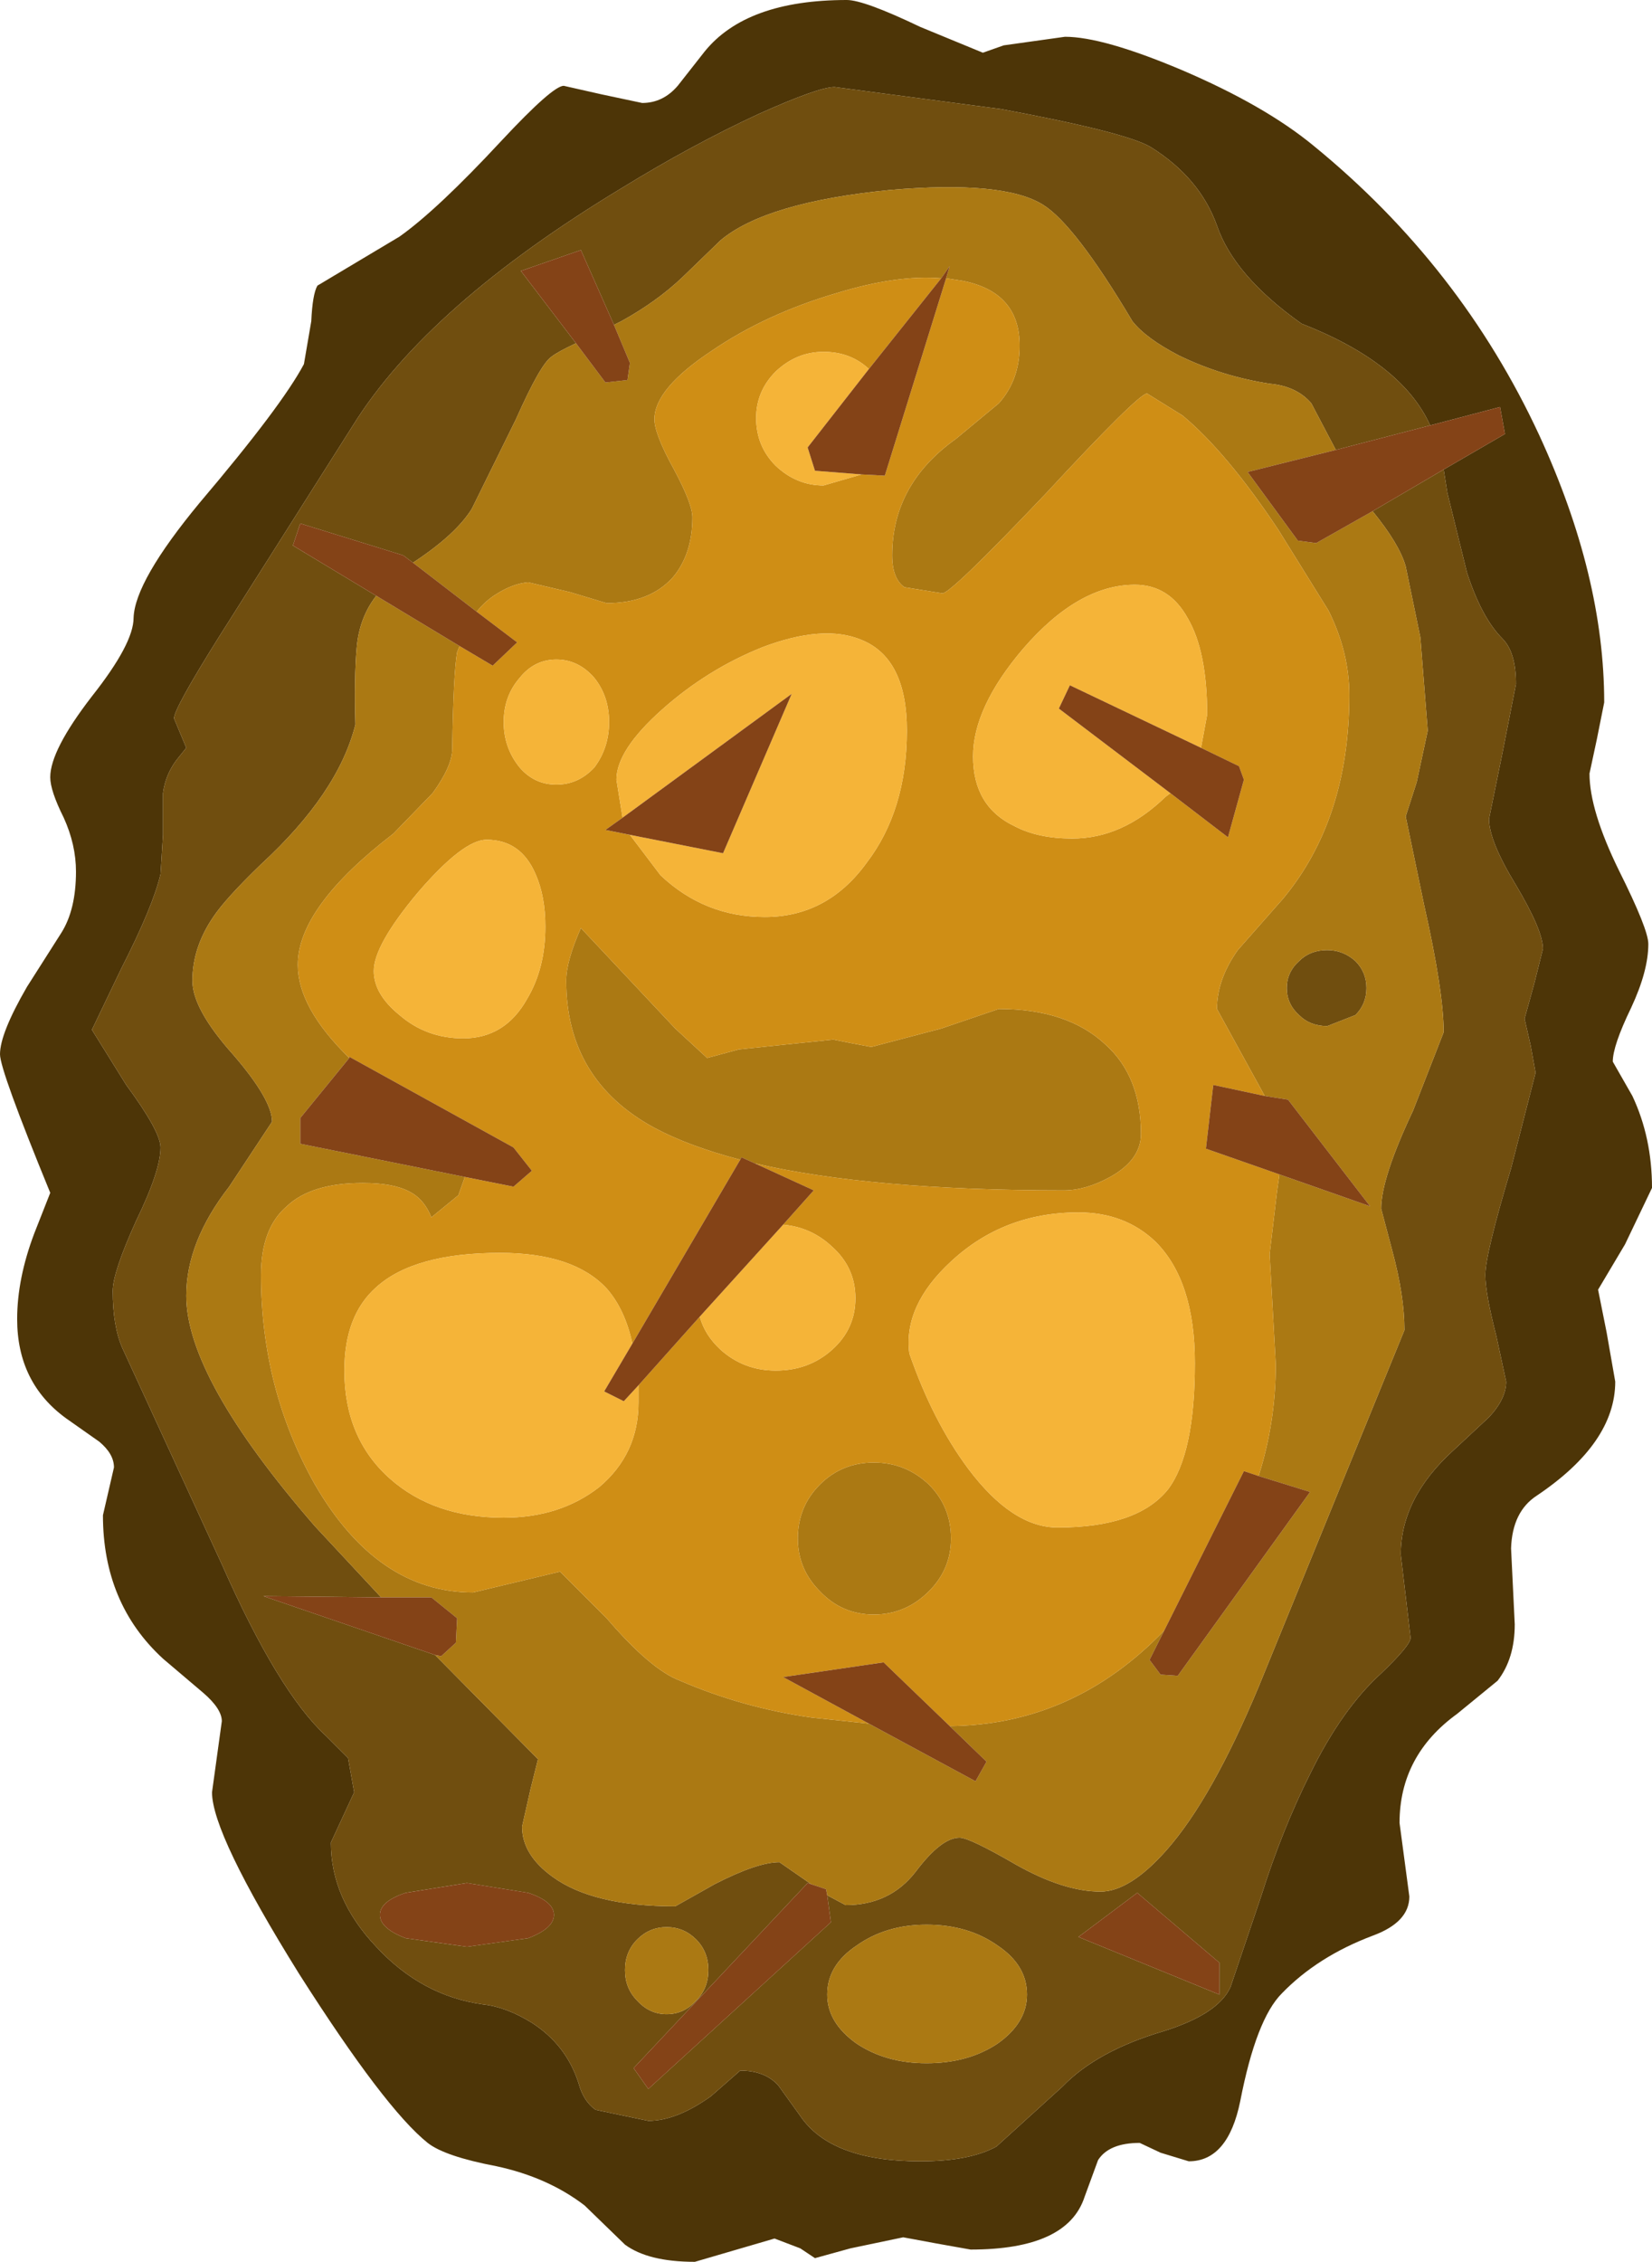 <?xml version="1.0" encoding="UTF-8" standalone="no"?>
<svg xmlns:ffdec="https://www.free-decompiler.com/flash" xmlns:xlink="http://www.w3.org/1999/xlink" ffdec:objectType="shape" height="92.25px" width="67.4px" xmlns="http://www.w3.org/2000/svg">
  <g transform="matrix(1.0, 0.0, 0.0, 1.0, -1.55, -1.45)">
    <path d="M60.45 20.6 L62.95 19.15 62.75 18.05 59.9 18.8 Q58.75 16.25 54.65 14.65 51.9 12.7 51.2 10.65 50.5 8.7 48.5 7.45 47.5 6.85 42.4 5.9 L35.6 5.0 Q34.95 5.0 32.5 6.1 29.8 7.35 26.95 9.1 19.0 13.9 15.95 18.8 L10.5 27.4 Q8.65 30.35 8.65 30.75 L8.9 31.35 9.15 31.95 8.75 32.45 Q8.3 33.05 8.2 33.8 L8.2 35.5 8.1 37.1 Q7.8 38.4 6.5 40.95 L5.3 43.45 6.7 45.7 Q8.1 47.6 8.1 48.25 8.1 49.2 7.1 51.25 6.15 53.35 6.15 54.1 6.15 55.55 6.55 56.45 L10.6 65.25 Q12.9 70.45 14.85 72.25 L15.75 73.15 16.0 74.55 15.05 76.6 Q15.05 78.9 16.9 80.85 18.75 82.85 21.25 83.2 22.2 83.3 23.25 83.95 24.65 84.85 25.15 86.4 25.35 87.15 25.85 87.5 L28.0 87.95 Q29.15 87.95 30.55 86.95 L31.75 85.9 Q32.75 85.9 33.3 86.5 L34.2 87.75 Q35.45 89.6 39.1 89.6 41.1 89.6 42.2 89.0 L44.9 86.55 Q46.3 85.1 49.0 84.3 51.25 83.6 51.75 82.5 L53.0 78.8 Q53.85 76.1 55.0 73.8 56.3 71.15 57.9 69.7 59.1 68.55 59.1 68.25 L58.7 64.85 Q58.7 62.55 60.85 60.6 L62.3 59.25 Q63.0 58.5 63.0 57.8 L62.6 55.95 Q62.15 54.2 62.15 53.45 62.15 52.6 63.2 49.1 L64.2 45.2 64.0 44.1 63.75 43.0 64.15 41.55 64.5 40.15 Q64.5 39.4 63.4 37.55 62.3 35.75 62.3 34.85 L62.85 32.15 63.4 29.35 Q63.4 28.05 62.85 27.5 62.0 26.65 61.4 24.8 L60.6 21.55 60.45 20.6 M45.0 2.95 Q46.55 2.95 49.75 4.3 53.15 5.75 55.15 7.4 61.15 12.3 64.35 19.2 67.0 24.95 67.0 30.1 L66.7 31.6 66.4 33.0 Q66.4 34.5 67.6 36.95 68.8 39.35 68.8 39.95 68.8 41.05 68.1 42.55 67.35 44.1 67.35 44.75 L68.15 46.15 Q68.95 47.85 68.95 49.9 L67.85 52.2 66.75 54.05 67.1 55.8 67.45 57.8 Q67.45 60.3 64.25 62.45 63.25 63.1 63.2 64.6 L63.35 67.7 Q63.35 69.1 62.65 70.0 L61.0 71.35 Q58.65 73.05 58.65 75.8 L58.85 77.3 59.05 78.8 Q59.05 79.85 57.55 80.4 55.3 81.25 53.85 82.75 52.8 83.8 52.15 87.15 51.65 89.6 50.05 89.6 L48.9 89.25 48.05 88.85 Q46.8 88.85 46.35 89.55 L45.8 91.05 Q45.1 93.2 41.15 93.2 L39.75 92.95 38.4 92.7 36.25 93.15 34.8 93.55 34.2 93.15 33.15 92.75 29.9 93.7 Q28.0 93.7 27.05 93.0 L25.4 91.4 Q23.9 90.25 21.8 89.8 19.7 89.4 19.0 88.85 17.25 87.45 13.75 81.95 10.2 76.25 10.2 74.55 L10.4 73.1 10.6 71.65 Q10.6 71.15 9.85 70.5 L8.2 69.1 Q5.75 66.85 5.75 63.25 L6.2 61.3 Q6.2 60.75 5.6 60.25 L4.25 59.3 Q2.25 57.85 2.25 55.25 2.25 53.6 2.95 51.75 L3.6 50.1 Q1.55 45.1 1.55 44.45 1.55 43.6 2.65 41.7 L4.05 39.5 Q4.65 38.55 4.65 37.0 4.65 35.9 4.15 34.8 3.6 33.7 3.6 33.15 3.6 32.05 5.3 29.85 7.0 27.7 7.0 26.65 7.05 25.15 9.7 21.95 13.05 18.0 13.95 16.3 L14.25 14.55 Q14.3 13.45 14.5 13.1 L17.85 11.1 Q19.4 10.0 22.0 7.2 24.1 4.95 24.55 4.95 L26.1 5.3 27.75 5.65 Q28.6 5.65 29.2 4.95 L30.3 3.55 Q32.0 1.45 36.1 1.45 36.8 1.45 39.1 2.55 L41.65 3.6 42.5 3.3 45.0 2.95" fill="#4d3507" fill-rule="evenodd" stroke="none"/>
    <path d="M60.45 20.6 L60.6 21.55 61.4 24.8 Q62.0 26.65 62.85 27.5 63.4 28.05 63.4 29.35 L62.85 32.15 62.3 34.85 Q62.3 35.75 63.4 37.55 64.5 39.4 64.5 40.15 L64.15 41.55 63.75 43.0 64.0 44.1 64.2 45.2 63.2 49.1 Q62.15 52.6 62.15 53.45 62.15 54.2 62.6 55.95 L63.0 57.8 Q63.0 58.5 62.3 59.25 L60.85 60.6 Q58.7 62.55 58.7 64.85 L59.1 68.25 Q59.1 68.55 57.9 69.7 56.3 71.15 55.0 73.8 53.85 76.1 53.0 78.8 L51.75 82.5 Q51.25 83.6 49.0 84.3 46.3 85.1 44.9 86.55 L42.2 89.0 Q41.1 89.6 39.1 89.6 35.45 89.6 34.2 87.75 L33.3 86.5 Q32.75 85.9 31.75 85.9 L30.55 86.95 Q29.15 87.95 28.0 87.95 L25.85 87.5 Q25.35 87.15 25.15 86.4 24.65 84.85 23.25 83.95 22.2 83.3 21.25 83.2 18.75 82.85 16.9 80.85 15.05 78.9 15.05 76.6 L16.0 74.55 15.75 73.15 14.85 72.25 Q12.9 70.45 10.6 65.25 L6.55 56.45 Q6.15 55.55 6.15 54.1 6.15 53.35 7.1 51.25 8.1 49.2 8.1 48.25 8.1 47.6 6.7 45.7 L5.3 43.45 6.5 40.95 Q7.8 38.4 8.1 37.1 L8.2 35.5 8.2 33.8 Q8.3 33.05 8.75 32.45 L9.15 31.95 8.9 31.35 8.65 30.75 Q8.65 30.35 10.5 27.4 L15.95 18.8 Q19.0 13.9 26.95 9.1 29.8 7.35 32.5 6.1 34.95 5.0 35.6 5.0 L42.4 5.9 Q47.5 6.85 48.5 7.45 50.5 8.7 51.2 10.65 51.9 12.7 54.65 14.65 58.75 16.25 59.9 18.8 L56.05 19.8 55.05 17.9 Q54.45 17.2 53.35 17.1 51.4 16.8 49.65 15.95 48.3 15.25 47.75 14.55 45.4 10.6 44.1 9.8 42.5 8.8 37.85 9.2 32.8 9.7 30.95 11.25 L29.4 12.75 Q28.35 13.75 26.9 14.55 L26.6 14.7 25.25 11.65 22.8 12.5 25.05 15.45 Q24.3 15.8 24.05 16.0 23.6 16.3 22.6 18.55 L20.8 22.2 Q20.15 23.25 18.4 24.4 L18.0 24.1 13.8 22.8 13.5 23.7 16.9 25.75 Q16.2 26.65 16.1 27.9 16.0 29.05 16.05 31.0 15.35 33.8 12.2 36.7 10.75 38.1 10.25 38.85 9.4 40.1 9.4 41.45 9.4 42.6 11.05 44.45 12.65 46.3 12.65 47.2 L10.9 49.85 Q9.15 52.1 9.15 54.3 9.15 57.65 14.4 63.7 L17.1 66.6 12.3 66.55 19.3 68.95 23.5 73.2 23.2 74.4 22.85 75.95 Q22.85 77.1 24.1 78.0 25.75 79.2 29.1 79.2 L30.7 78.3 Q32.45 77.4 33.35 77.4 L34.65 78.3 34.5 78.25 27.4 85.8 28.0 86.65 35.45 79.85 35.3 78.75 36.05 79.15 Q37.85 79.15 38.9 77.8 39.95 76.4 40.7 76.4 41.1 76.4 43.0 77.5 44.95 78.6 46.45 78.6 47.65 78.6 49.15 76.9 51.0 74.8 52.9 70.25 L58.85 55.7 Q58.85 54.3 58.35 52.45 L57.9 50.75 Q57.9 49.5 59.2 46.75 L60.45 43.55 Q60.45 41.9 59.65 38.35 L58.9 34.75 59.35 33.35 59.8 31.25 59.5 27.45 58.9 24.55 Q58.65 23.65 57.55 22.3 L60.45 20.6 M56.85 42.85 L55.7 43.3 Q55.0 43.3 54.55 42.85 54.05 42.4 54.05 41.75 54.05 41.1 54.55 40.65 55.0 40.2 55.7 40.2 56.35 40.2 56.85 40.65 57.3 41.1 57.3 41.75 57.3 42.4 56.85 42.85 M18.1 78.65 Q17.05 79.0 17.05 79.55 17.05 80.1 18.1 80.5 L20.6 80.85 23.1 80.5 Q24.15 80.1 24.15 79.55 24.15 79.0 23.1 78.65 L20.6 78.25 18.1 78.65 M39.35 85.6 Q41.05 85.6 42.25 84.8 43.45 83.95 43.45 82.8 43.45 81.6 42.25 80.8 41.05 79.95 39.35 79.95 37.7 79.95 36.5 80.8 35.3 81.6 35.3 82.8 35.3 83.95 36.5 84.8 37.7 85.6 39.35 85.6 M27.05 81.8 Q27.05 82.55 27.55 83.05 28.05 83.6 28.75 83.6 29.45 83.6 29.95 83.05 30.45 82.55 30.45 81.8 30.45 81.05 29.95 80.55 29.45 80.05 28.75 80.05 28.05 80.05 27.55 80.55 27.05 81.05 27.05 81.8 M51.3 81.5 L47.95 78.65 45.55 80.45 51.3 82.8 51.3 81.5" fill="#704e0f" fill-rule="evenodd" stroke="none"/>
    <path d="M56.05 19.8 L52.45 20.7 54.5 23.5 55.25 23.6 57.55 22.3 Q58.65 23.65 58.9 24.55 L59.5 27.45 59.8 31.25 59.35 33.35 58.9 34.75 59.65 38.35 Q60.45 41.9 60.45 43.55 L59.2 46.75 Q57.9 49.5 57.9 50.75 L58.35 52.45 Q58.85 54.3 58.85 55.7 L52.9 70.25 Q51.0 74.8 49.15 76.9 47.65 78.6 46.45 78.6 44.95 78.6 43.0 77.5 41.1 76.4 40.7 76.4 39.95 76.4 38.9 77.8 37.85 79.15 36.05 79.15 L35.3 78.75 35.25 78.5 34.65 78.3 33.35 77.4 Q32.45 77.4 30.7 78.3 L29.1 79.2 Q25.75 79.2 24.1 78.0 22.85 77.1 22.85 75.95 L23.2 74.4 23.5 73.2 19.3 68.95 19.55 69.0 20.15 68.45 20.2 67.45 19.15 66.6 17.1 66.6 14.4 63.7 Q9.15 57.65 9.15 54.3 9.15 52.1 10.9 49.85 L12.65 47.2 Q12.65 46.3 11.05 44.45 9.4 42.6 9.4 41.45 9.4 40.1 10.25 38.85 10.75 38.1 12.2 36.7 15.35 33.8 16.05 31.0 16.0 29.05 16.1 27.9 16.2 26.65 16.9 25.75 L20.3 27.8 20.2 28.05 Q20.05 28.9 20.0 32.0 20.0 32.7 19.2 33.8 L17.6 35.45 Q13.7 38.45 13.7 40.8 13.7 42.55 15.8 44.6 L13.8 47.05 13.8 48.1 20.5 49.45 20.5 49.5 20.25 50.2 19.15 51.1 Q18.85 50.35 18.25 50.05 17.6 49.7 16.35 49.7 14.25 49.7 13.25 50.65 12.2 51.55 12.2 53.45 12.2 58.1 14.4 62.0 16.95 66.4 20.85 66.4 L24.4 65.55 26.3 67.45 Q28.1 69.55 29.3 70.0 31.85 71.1 34.65 71.5 L37.0 71.75 41.35 74.1 41.8 73.3 40.3 71.85 Q45.35 71.8 49.05 67.95 L48.45 69.15 48.9 69.75 49.6 69.8 55.0 62.3 52.9 61.65 Q53.6 59.45 53.6 57.1 L53.35 52.6 53.65 50.05 53.75 49.35 57.45 50.65 54.1 46.3 53.15 46.15 52.6 45.15 51.2 42.6 Q51.2 41.4 52.05 40.2 L53.9 38.1 Q56.6 34.85 56.6 29.8 56.6 28.05 55.75 26.35 L53.7 23.05 Q51.6 19.9 49.8 18.4 L48.35 17.5 Q48.0 17.5 44.2 21.6 40.35 25.65 40.0 25.65 L38.45 25.4 Q37.95 25.05 37.95 24.1 37.95 21.2 40.55 19.35 L42.3 17.9 Q43.15 16.95 43.15 15.55 43.15 13.35 40.8 12.9 L40.15 12.8 40.3 12.3 39.95 12.8 Q38.15 12.65 35.7 13.4 32.8 14.25 30.6 15.75 28.25 17.3 28.25 18.55 28.25 19.15 29.05 20.6 29.8 22.0 29.8 22.55 29.8 24.05 29.0 25.0 28.05 26.05 26.3 26.05 L24.8 25.6 23.1 25.2 Q22.5 25.25 21.85 25.65 21.35 25.95 21.0 26.4 L18.4 24.4 Q20.15 23.25 20.8 22.2 L22.6 18.55 Q23.6 16.3 24.05 16.0 24.3 15.8 25.05 15.45 L26.25 17.05 27.15 16.95 27.25 16.25 26.6 14.7 26.9 14.55 Q28.35 13.75 29.4 12.75 L30.95 11.25 Q32.8 9.7 37.85 9.2 42.5 8.8 44.1 9.8 45.4 10.6 47.75 14.55 48.3 15.25 49.65 15.95 51.4 16.8 53.35 17.1 54.45 17.2 55.05 17.9 L56.05 19.8 M31.75 48.75 Q29.65 48.2 28.25 47.45 24.65 45.5 24.65 41.45 24.65 40.65 25.25 39.3 L29.1 43.4 30.4 44.6 31.7 44.25 35.55 43.85 36.3 44.0 37.1 44.15 39.95 43.4 42.3 42.6 Q45.1 42.6 46.65 44.05 48.1 45.35 48.1 47.7 48.1 48.75 46.85 49.45 45.85 50.0 44.95 50.0 37.1 50.0 32.35 48.9 L31.8 48.65 31.75 48.75 M56.85 42.85 Q57.3 42.4 57.3 41.75 57.3 41.1 56.85 40.65 56.35 40.2 55.7 40.2 55.0 40.2 54.55 40.65 54.05 41.1 54.05 41.75 54.05 42.4 54.55 42.85 55.0 43.3 55.7 43.3 L56.85 42.85 M39.45 66.35 Q38.5 67.3 37.2 67.3 35.9 67.3 35.0 66.35 34.1 65.45 34.1 64.2 34.1 62.9 35.0 62.0 35.9 61.1 37.2 61.1 38.5 61.1 39.45 62.0 40.35 62.9 40.35 64.2 40.35 65.45 39.45 66.35 M27.05 81.8 Q27.05 81.05 27.55 80.55 28.05 80.05 28.75 80.05 29.45 80.05 29.95 80.55 30.45 81.05 30.45 81.8 30.45 82.55 29.95 83.05 29.45 83.6 28.75 83.6 28.05 83.6 27.55 83.05 27.05 82.55 27.05 81.8 M39.35 85.6 Q37.7 85.6 36.5 84.8 35.3 83.95 35.3 82.8 35.3 81.6 36.5 80.8 37.7 79.95 39.35 79.95 41.05 79.95 42.25 80.8 43.45 81.6 43.45 82.8 43.45 83.95 42.25 84.8 41.05 85.6 39.35 85.6" fill="#ab7913" fill-rule="evenodd" stroke="none"/>
    <path d="M40.15 12.8 L40.8 12.9 Q43.15 13.35 43.15 15.55 43.15 16.95 42.3 17.9 L40.55 19.35 Q37.95 21.2 37.95 24.1 37.95 25.05 38.45 25.4 L40.0 25.65 Q40.35 25.65 44.2 21.6 48.0 17.5 48.35 17.5 L49.8 18.4 Q51.6 19.9 53.7 23.05 L55.75 26.35 Q56.6 28.05 56.6 29.8 56.6 34.85 53.9 38.1 L52.05 40.2 Q51.2 41.4 51.2 42.6 L52.6 45.15 53.15 46.15 51.05 45.7 50.75 48.3 53.75 49.35 53.65 50.05 53.35 52.6 53.6 57.1 Q53.6 59.45 52.9 61.65 L52.3 61.45 49.05 67.95 Q45.35 71.8 40.3 71.85 L37.6 69.25 33.5 69.85 37.0 71.75 34.65 71.5 Q31.85 71.1 29.3 70.0 28.1 69.55 26.3 67.45 L24.4 65.55 20.85 66.4 Q16.95 66.4 14.4 62.0 12.2 58.1 12.2 53.45 12.2 51.55 13.25 50.65 14.25 49.7 16.35 49.7 17.6 49.7 18.25 50.05 18.85 50.35 19.15 51.1 L20.25 50.2 20.5 49.5 20.5 49.45 22.5 49.85 23.25 49.2 22.5 48.25 15.8 44.55 15.8 44.6 Q13.7 42.55 13.7 40.8 13.7 38.45 17.6 35.45 L19.2 33.8 Q20.0 32.7 20.0 32.0 20.05 28.9 20.2 28.05 L20.3 27.8 21.65 28.6 22.65 27.65 21.0 26.4 Q21.35 25.95 21.85 25.65 22.5 25.25 23.1 25.2 L24.8 25.6 26.3 26.05 Q28.05 26.05 29.0 25.0 29.8 24.05 29.8 22.55 29.8 22.0 29.05 20.6 28.25 19.15 28.25 18.55 28.25 17.3 30.6 15.75 32.8 14.25 35.7 13.4 38.15 12.65 39.95 12.8 L37.0 16.5 Q36.25 15.8 35.15 15.8 34.05 15.8 33.2 16.6 32.4 17.4 32.4 18.5 32.4 19.65 33.2 20.45 34.05 21.25 35.15 21.25 L36.7 20.8 37.65 20.85 40.15 12.8 M49.3 33.8 L51.65 35.6 52.3 33.25 52.1 32.7 50.55 31.95 50.8 30.6 Q50.8 28.0 50.0 26.65 49.25 25.3 47.85 25.3 45.55 25.3 43.3 27.9 41.25 30.3 41.25 32.3 41.25 34.35 42.95 35.15 43.9 35.65 45.3 35.65 47.35 35.65 49.1 33.95 L49.3 33.8 M32.35 48.9 Q37.1 50.0 44.95 50.0 45.85 50.0 46.85 49.45 48.1 48.75 48.1 47.7 48.1 45.35 46.65 44.05 45.1 42.6 42.3 42.6 L39.95 43.4 37.1 44.15 36.3 44.0 35.55 43.85 31.7 44.25 30.4 44.6 29.1 43.4 25.25 39.3 Q24.65 40.65 24.65 41.45 24.65 45.5 28.25 47.45 29.65 48.2 31.75 48.75 L27.35 56.25 Q27.05 54.85 26.3 54.0 24.95 52.55 21.95 52.55 18.45 52.55 16.9 53.95 15.6 55.1 15.6 57.35 15.6 60.1 17.45 61.75 19.25 63.35 22.1 63.35 24.4 63.35 26.0 62.1 27.6 60.75 27.6 58.65 L27.6 57.95 30.1 55.15 Q30.3 55.9 30.95 56.5 31.9 57.35 33.2 57.35 34.55 57.35 35.5 56.5 36.45 55.65 36.45 54.4 36.45 53.15 35.5 52.3 34.65 51.5 33.5 51.4 L34.75 50.0 32.35 48.9 M16.8 41.05 Q16.8 42.0 17.85 42.85 18.95 43.8 20.45 43.8 22.15 43.8 23.05 42.2 23.8 40.95 23.8 39.25 23.8 38.0 23.4 37.1 22.8 35.7 21.4 35.7 20.45 35.7 18.6 37.85 16.8 40.0 16.8 41.05 M27.25 35.5 L28.5 37.15 Q30.3 38.85 32.75 38.85 35.3 38.85 36.9 36.65 38.55 34.5 38.55 31.25 38.55 28.3 36.7 27.55 35.15 26.9 32.65 27.85 30.4 28.75 28.55 30.4 26.7 32.05 26.7 33.25 L26.95 34.8 26.25 35.3 27.25 35.5 M25.8 29.1 Q25.15 28.35 24.25 28.35 23.35 28.35 22.75 29.1 22.1 29.85 22.1 30.9 22.1 31.95 22.75 32.75 23.35 33.45 24.25 33.45 25.15 33.45 25.8 32.75 26.4 31.95 26.4 30.9 26.4 29.85 25.8 29.1 M38.65 56.65 Q39.6 59.4 41.05 61.35 42.85 63.75 44.7 63.75 47.95 63.75 49.2 62.2 50.3 60.75 50.3 57.05 50.3 53.7 48.7 52.1 47.45 50.9 45.55 50.9 42.5 50.9 40.35 52.9 38.4 54.7 38.65 56.65 M39.45 66.35 Q40.35 65.45 40.35 64.2 40.35 62.9 39.45 62.0 38.5 61.1 37.2 61.1 35.9 61.1 35.0 62.0 34.1 62.9 34.1 64.2 34.1 65.45 35.0 66.35 35.9 67.3 37.2 67.3 38.5 67.3 39.45 66.35" fill="#cf8e15" fill-rule="evenodd" stroke="none"/>
    <path d="M49.3 33.8 L49.1 33.95 Q47.35 35.65 45.3 35.65 43.9 35.65 42.95 35.15 41.25 34.35 41.25 32.3 41.25 30.3 43.3 27.9 45.55 25.3 47.85 25.3 49.25 25.3 50.0 26.65 50.8 28.0 50.8 30.6 L50.55 31.95 45.2 29.4 44.75 30.35 49.3 33.8 M33.5 51.4 Q34.65 51.5 35.5 52.3 36.45 53.15 36.45 54.4 36.45 55.65 35.5 56.5 34.55 57.35 33.2 57.35 31.9 57.35 30.95 56.5 30.3 55.9 30.1 55.15 L33.5 51.4 M27.6 57.95 L27.6 58.65 Q27.6 60.75 26.0 62.1 24.4 63.35 22.1 63.35 19.25 63.35 17.45 61.75 15.6 60.1 15.6 57.35 15.6 55.1 16.9 53.95 18.45 52.55 21.95 52.55 24.95 52.55 26.3 54.0 27.05 54.85 27.35 56.25 L26.2 58.2 27.0 58.6 27.6 57.95 M36.7 20.8 L35.15 21.25 Q34.05 21.25 33.2 20.45 32.4 19.65 32.4 18.5 32.4 17.4 33.2 16.6 34.05 15.8 35.15 15.8 36.25 15.8 37.0 16.5 L34.5 19.7 34.8 20.65 36.7 20.8 M26.95 34.8 L26.7 33.25 Q26.7 32.05 28.55 30.4 30.4 28.75 32.65 27.85 35.15 26.9 36.7 27.55 38.55 28.3 38.55 31.25 38.55 34.5 36.9 36.65 35.3 38.85 32.75 38.85 30.3 38.85 28.5 37.15 L27.25 35.5 31.05 36.25 33.85 29.75 26.95 34.8 M16.8 41.05 Q16.8 40.0 18.6 37.85 20.45 35.7 21.4 35.7 22.8 35.7 23.4 37.1 23.8 38.0 23.8 39.25 23.8 40.95 23.05 42.2 22.15 43.8 20.45 43.8 18.95 43.8 17.85 42.85 16.8 42.0 16.8 41.05 M25.8 29.1 Q26.4 29.85 26.4 30.9 26.4 31.95 25.8 32.75 25.15 33.45 24.25 33.45 23.35 33.45 22.75 32.75 22.1 31.95 22.1 30.9 22.1 29.85 22.75 29.1 23.35 28.35 24.25 28.35 25.15 28.35 25.8 29.1 M38.65 56.65 Q38.4 54.7 40.35 52.9 42.5 50.9 45.55 50.9 47.45 50.9 48.7 52.1 50.3 53.7 50.3 57.05 50.3 60.75 49.2 62.2 47.95 63.75 44.7 63.75 42.85 63.75 41.05 61.35 39.6 59.4 38.65 56.65" fill="#f5b438" fill-rule="evenodd" stroke="none"/>
    <path d="M59.9 18.8 L62.75 18.05 62.95 19.15 60.45 20.6 57.55 22.3 55.25 23.6 54.5 23.5 52.45 20.7 56.05 19.8 59.9 18.8 M53.15 46.15 L54.1 46.3 57.45 50.65 53.75 49.35 50.75 48.3 51.05 45.7 53.15 46.15 M52.9 61.65 L55.0 62.3 49.6 69.8 48.9 69.75 48.45 69.15 49.05 67.95 52.3 61.45 52.9 61.65 M40.3 71.85 L41.8 73.3 41.35 74.1 37.0 71.75 33.5 69.85 37.6 69.25 40.3 71.85 M20.5 49.45 L13.8 48.1 13.8 47.05 15.8 44.6 15.8 44.55 22.5 48.25 23.25 49.2 22.5 49.85 20.5 49.45 M20.3 27.8 L16.9 25.75 13.5 23.7 13.8 22.8 18.0 24.1 18.4 24.4 21.0 26.4 22.65 27.65 21.65 28.6 20.3 27.8 M17.1 66.6 L19.15 66.6 20.2 67.45 20.15 68.45 19.55 69.0 19.3 68.95 12.3 66.55 17.1 66.6 M34.65 78.3 L35.25 78.5 35.3 78.75 35.45 79.85 28.0 86.65 27.4 85.8 34.5 78.25 34.65 78.3 M50.55 31.95 L52.1 32.7 52.3 33.25 51.65 35.6 49.3 33.8 44.75 30.35 45.2 29.4 50.55 31.95 M32.35 48.9 L34.75 50.0 33.5 51.4 30.1 55.15 27.6 57.95 27.0 58.6 26.2 58.2 27.35 56.25 31.75 48.75 31.8 48.65 32.35 48.9 M26.6 14.7 L27.25 16.25 27.15 16.95 26.25 17.05 25.05 15.45 22.8 12.5 25.25 11.65 26.6 14.7 M39.95 12.8 L40.3 12.3 40.15 12.8 37.65 20.85 36.7 20.8 34.8 20.65 34.5 19.7 37.0 16.5 39.95 12.8 M26.95 34.8 L33.85 29.75 31.05 36.25 27.25 35.5 26.25 35.3 26.95 34.8 M18.1 78.65 L20.6 78.25 23.1 78.65 Q24.15 79.0 24.15 79.55 24.15 80.1 23.1 80.5 L20.6 80.85 18.1 80.5 Q17.05 80.1 17.05 79.55 17.05 79.0 18.1 78.65 M51.3 81.5 L51.3 82.8 45.55 80.45 47.95 78.65 51.3 81.5" fill="#844317" fill-rule="evenodd" stroke="none"/>
  </g>
</svg>
